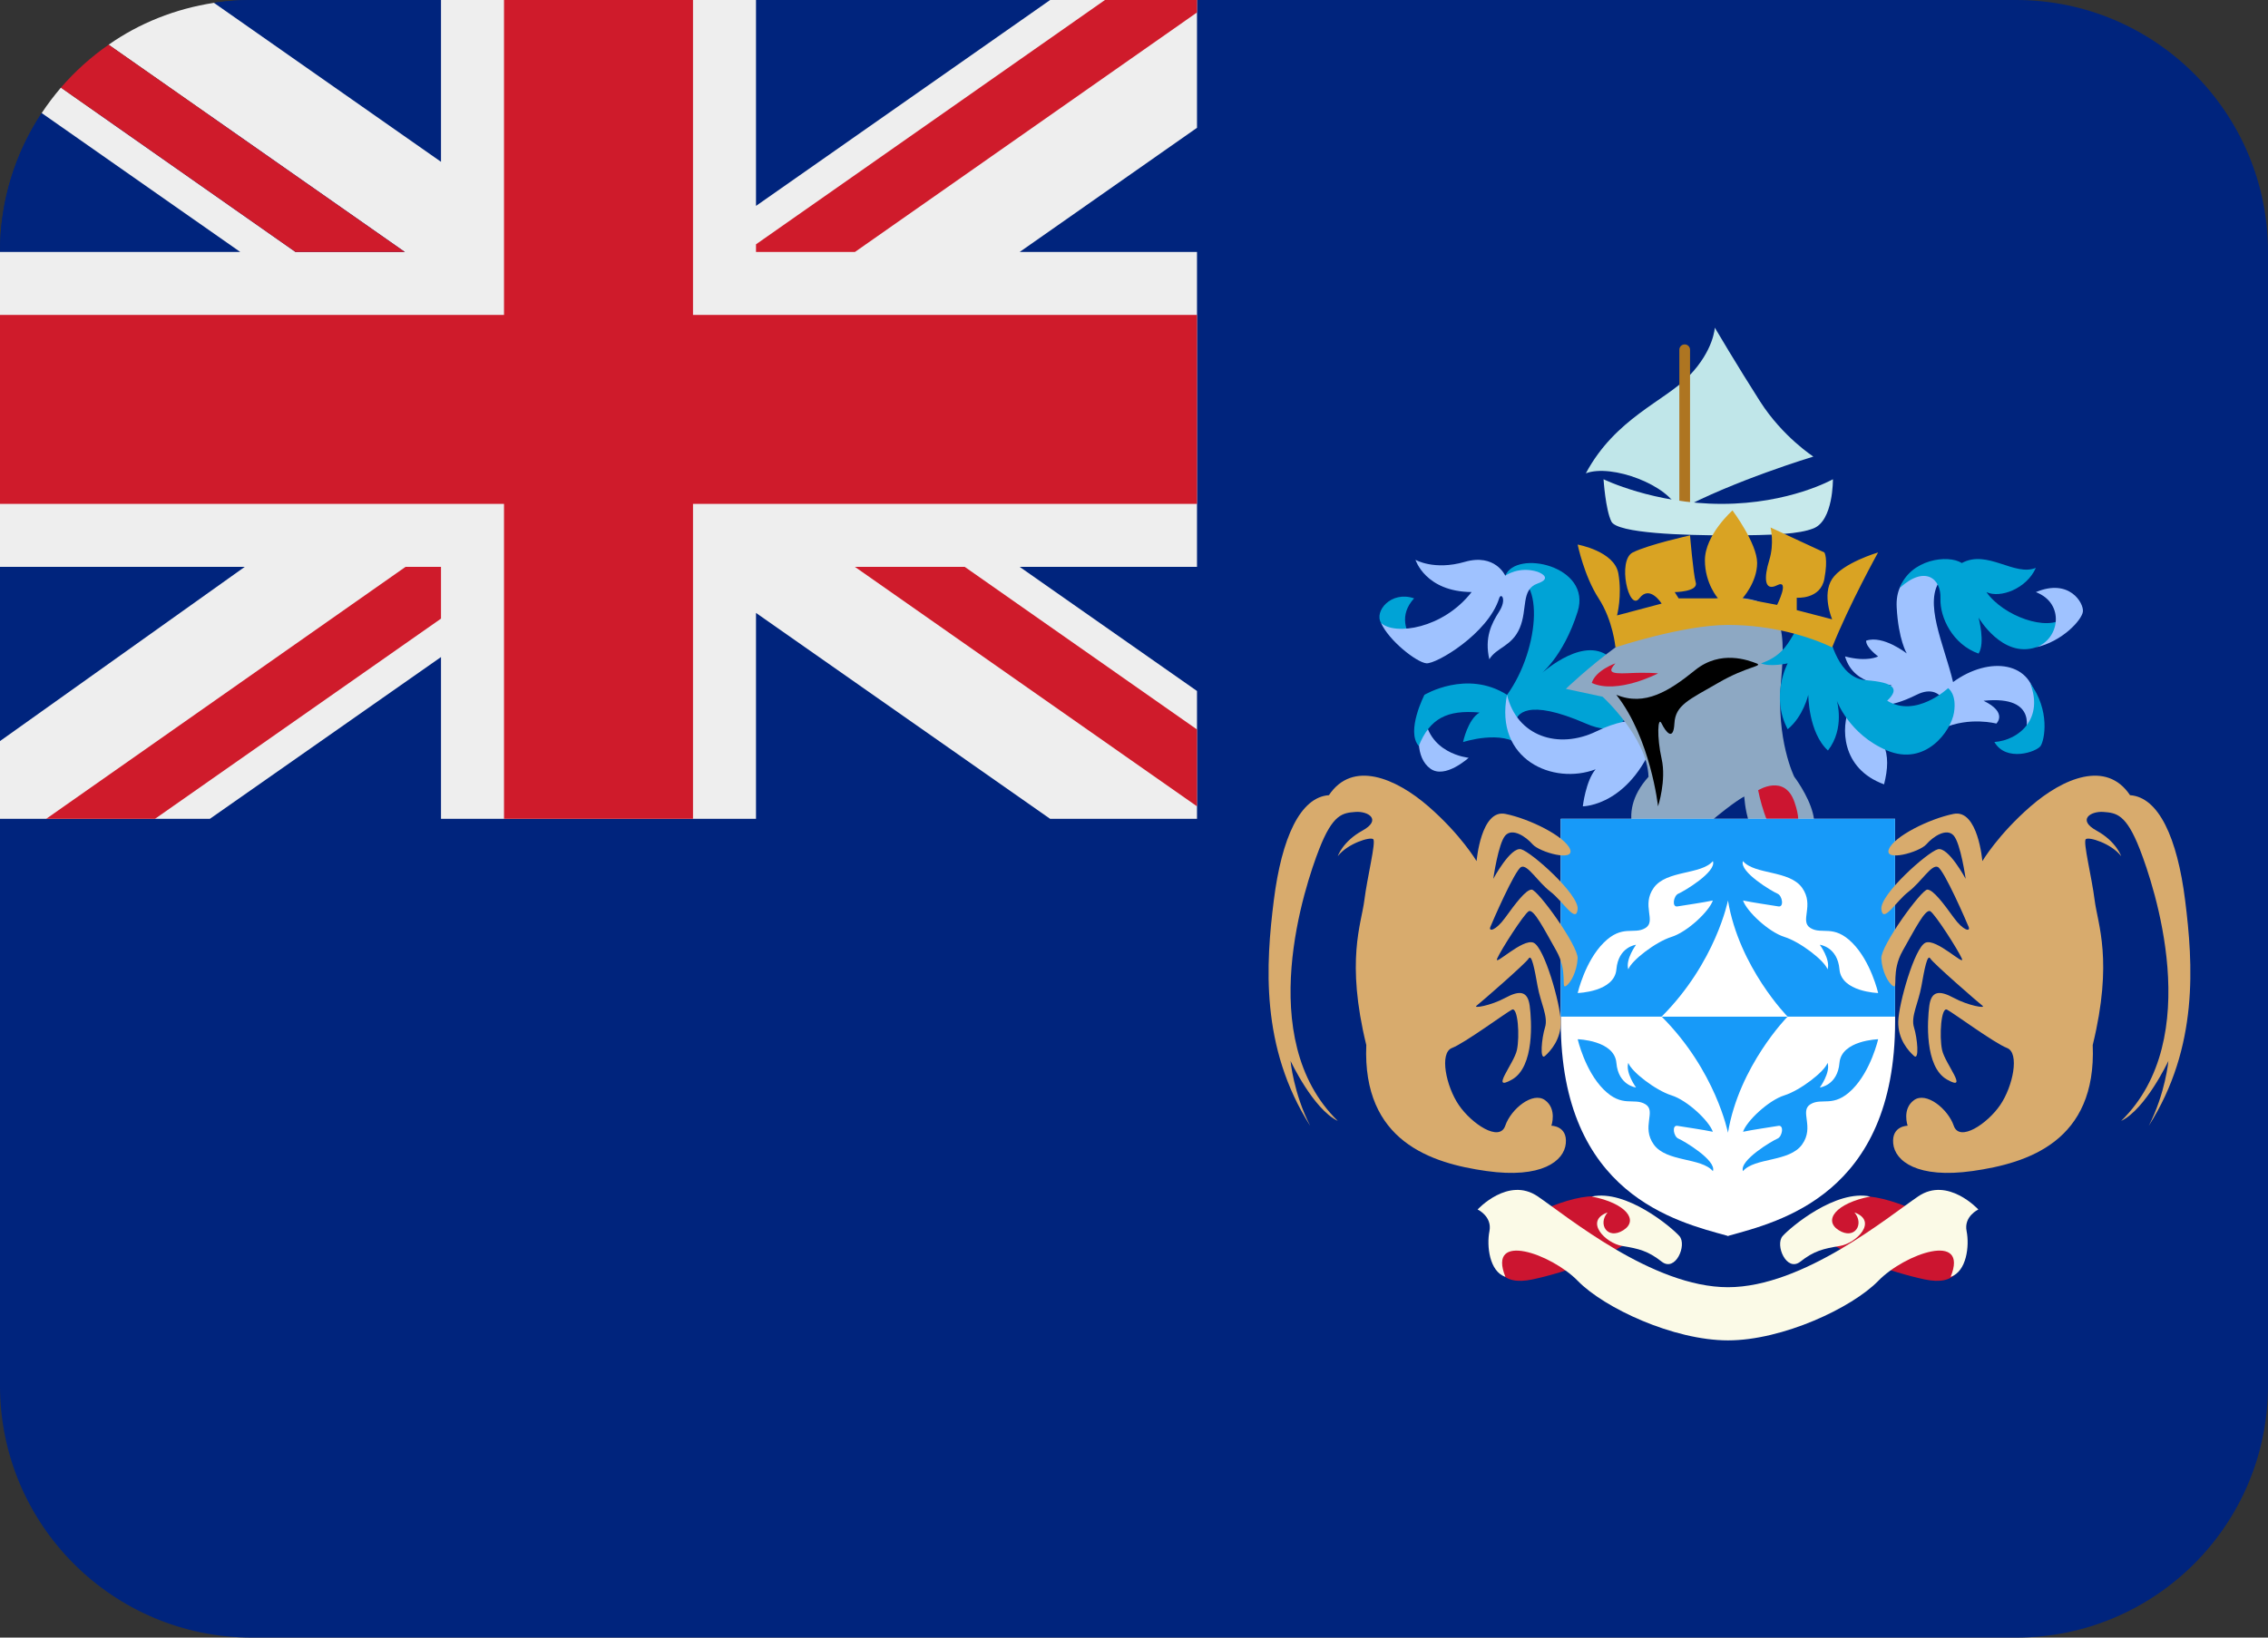 <?xml version="1.0" encoding="UTF-8" standalone="no"?>
<svg
   xmlns:dc="http://purl.org/dc/elements/1.1/"
   xmlns:cc="http://creativecommons.org/ns#"
   xmlns:rdf="http://www.w3.org/1999/02/22-rdf-syntax-ns#"
   xmlns:svg="http://www.w3.org/2000/svg"
   xmlns="http://www.w3.org/2000/svg"
   xmlns:sodipodi="http://sodipodi.sourceforge.net/DTD/sodipodi-0.dtd"
   xmlns:inkscape="http://www.inkscape.org/namespaces/inkscape"
   viewBox="0 0 36 26"
   id="svg2"
   version="1.1"
   inkscape:version="0.91 r13725"
   sodipodi:docname="1f1f9-1f1e6.svg"
   width="36"
   height="26">
  <rect x="0" y="0" width="36" height="26" fill="#333333" stroke="none"/>
  <defs
     id="defs66" />
  <sodipodi:namedview
     pagecolor="#ffffff"
     bordercolor="#666666"
     borderopacity="1"
     objecttolerance="10"
     gridtolerance="10"
     guidetolerance="10"
     inkscape:pageopacity="0"
     inkscape:pageshadow="2"
     inkscape:window-width="640"
     inkscape:window-height="480"
     id="namedview64"
     showgrid="false"
     inkscape:zoom="6.5555556"
     inkscape:cx="18"
     inkscape:cy="13"
     inkscape:window-x="0"
     inkscape:window-y="0"
     inkscape:window-maximized="0"
     inkscape:current-layer="svg2" />
  <path
     d="M 32,0 4,0 C 3.795,0 3.593,0.015 3.396,0.045 L 3.392,1.799 0.662,1.795 C 0.244,2.427 0,3.185 0,4 l 0,18 c 0,2.209 1.791,4 4,4 l 28,0 c 2.209,0 4,-1.791 4,-4 L 36,4 C 36,1.791 34.209,0 32,0 Z"
     id="path4"
     inkscape:connector-curvature="0"
     style="fill:#00247d" />
  <path
     d="M 26.641,8.104 C 26.5,7.703 25.579,7.359 25.172,7.515 25.641,6.64 26.418,6.374 26.811,5.968 c 0.393,-0.406 0.408,-0.766 0.408,-0.766 0,0 0.359,0.609 0.719,1.172 0.36,0.563 0.846,0.875 0.846,0.875 0,0 -1.268,0.382 -2.143,0.855 z"
     id="path6"
     inkscape:connector-curvature="0"
     style="fill:#c0e6e9" />
  <path
     d="m 26.826,8.019 c 0,0.047 -0.038,0.085 -0.085,0.085 -0.047,0 -0.085,-0.038 -0.085,-0.085 l 0,-2.466 c 0,-0.047 0.038,-0.085 0.085,-0.085 0.047,0 0.085,0.038 0.085,0.085 l 0,2.466 z"
     id="path8"
     inkscape:connector-curvature="0"
     style="fill:#ae7521" />
  <path
     d="m 27.412,8.5 c -0.673,0 -1.74,-0.031 -1.834,-0.219 -0.094,-0.188 -0.125,-0.672 -0.125,-0.672 0,0 0.797,0.391 1.875,0.391 1.078,0 1.766,-0.391 1.766,-0.391 0,0 0.008,0.659 -0.311,0.781 C 28.56,8.477 28.178,8.5 27.412,8.5 Z"
     id="path10"
     inkscape:connector-curvature="0"
     style="fill:#c7e9eb" />
  <path
     d="m 22.609,11.312 c -0.125,0.312 -0.141,0.719 0.094,0.891 0.234,0.172 0.609,-0.172 0.609,-0.172 0,0 -0.671,-0.062 -0.703,-0.719 z"
     id="path12"
     inkscape:connector-curvature="0"
     style="fill:#9fc2ff" />
  <path
     d="m 24.141,11.844 c -0.297,-0.266 -0.918,-0.062 -0.918,-0.062 0,0 0.074,-0.36 0.262,-0.469 -0.516,-0.047 -0.789,0.094 -0.965,0.531 -0.207,-0.234 0.09,-0.812 0.09,-0.812 0,0 0.672,-0.406 1.312,0 0.531,-0.734 0.615,-2 -0.028,-1.891 0.169,-0.422 1.378,-0.157 1.148,0.57 -0.229,0.727 -0.604,1.008 -0.604,1.008 0,0 0.627,-0.592 1.056,-0.327 0.429,0.265 0.616,1.505 -0.321,1.096 -0.938,-0.409 -1.109,-0.153 -1.125,0 -0.017,0.153 0.093,0.356 0.093,0.356 z"
     id="path14"
     inkscape:connector-curvature="0"
     style="fill:#00a3d6" />
  <path
     d="m 26.312,11.625 c -0.4,1.177 -1.188,1.177 -1.188,1.177 0,0 0.047,-0.406 0.203,-0.588 -0.672,0.255 -1.609,-0.151 -1.406,-1.182 0.156,0.656 0.812,0.875 1.422,0.578 0.61,-0.298 1.03,-0.163 0.969,0.015 z"
     id="path16"
     inkscape:connector-curvature="0"
     style="fill:#9fc2ff" />
  <path
     d="M 21.922,9.891 C 21.808,9.705 22.08,9.375 22.446,9.5 c -0.243,0.266 -0.132,0.531 0,0.719 0.132,0.188 -0.399,-0.125 -0.524,-0.328 z"
     id="path18"
     inkscape:connector-curvature="0"
     style="fill:#00a3d6" />
  <path
     d="M 24.406,9.078 C 24.109,8.984 23.893,9.14 23.893,9.14 c 0,0 -0.159,-0.359 -0.644,-0.219 -0.485,0.14 -0.781,-0.033 -0.781,-0.033 0,0 0.156,0.506 0.891,0.512 -0.453,0.583 -1.219,0.693 -1.438,0.49 0.125,0.281 0.562,0.625 0.719,0.641 0.156,0.016 0.979,-0.47 1.156,-1.031 0.031,-0.099 0.125,0.015 0,0.21 -0.125,0.196 -0.234,0.415 -0.156,0.758 0.113,-0.19 0.359,-0.203 0.484,-0.5 0.125,-0.297 0.016,-0.609 0.281,-0.703 0.267,-0.093 10e-4,-0.187 10e-4,-0.187 z"
     id="path20"
     inkscape:connector-curvature="0"
     style="fill:#9fc2ff" />
  <path
     d="m 28.208,13.479 c -0.485,0 -0.521,-0.833 -0.521,-0.833 0,0 -0.146,0.068 -0.562,0.419 -0.417,0.351 -1.042,0.419 -1.042,0.419 0,0 -0.479,-0.526 0.084,-1.151 -0.021,-0.625 -0.729,-1.271 -0.729,-1.271 l -0.583,-0.125 c 0,0 1.395,-1.354 2.416,-1.438 1.021,-0.084 1.083,0.375 1,1.312 -0.083,0.937 0.209,1.521 0.209,1.521 0,0 0.874,1.147 -0.272,1.147 z"
     id="path22"
     inkscape:connector-curvature="0"
     style="fill:#8da8c3" />
  <path
     d="m 25.641,10.532 c -0.109,0.125 -0.105,0.171 0.205,0.156 0.311,-0.016 0.473,0.003 0.473,0.003 0,0 -0.646,0.338 -1.053,0.152 0.062,-0.202 0.375,-0.311 0.375,-0.311 z m 2.266,2.015 c 0,0 0.421,-0.266 0.577,0.188 0.156,0.453 -0.02,0.5 -0.229,0.516 -0.208,0.015 -0.348,-0.704 -0.348,-0.704 z"
     id="path24"
     inkscape:connector-curvature="0"
     style="fill:#cc1530" />
  <path
     d="m 29.359,11.234 c -0.138,0.305 -0.141,0.969 0.547,1.219 0.125,-0.5 0.032,-0.797 -0.547,-1.219 z m 1.485,0.328 c 0.156,-0.156 0.047,-0.766 -0.422,-0.531 -0.469,0.234 -0.68,0.172 -0.801,0.094 0.082,-0.141 0.41,-0.25 0.41,-0.25 0,0 -0.6,0.047 -0.745,-0.453 0.354,0.094 0.526,0 0.526,0 0,0 -0.195,-0.141 -0.191,-0.25 0.27,-0.094 0.645,0.203 0.645,0.203 0,0 -0.133,-0.219 -0.16,-0.734 -0.027,-0.516 0.395,-0.695 0.707,-0.449 -0.297,0.356 0.047,1.043 0.188,1.637 0.578,-0.422 1.281,-0.328 1.312,0.328 0.031,0.656 -0.172,0.5 -0.172,0.5 0,0 0.25,-0.625 -0.656,-0.531 0.391,0.188 0.203,0.362 0.203,0.362 0,0 -0.422,-0.113 -0.844,0.074 z"
     id="path26"
     inkscape:connector-curvature="0"
     style="fill:#9fc2ff" />
  <path
     d="m 28.799,9.875 c -0.408,-0.046 -0.252,0.455 -0.846,0.657 0.141,0.062 0.423,0 0.423,0 0,0 -0.28,0.515 0,1.046 0.249,-0.203 0.327,-0.547 0.327,-0.547 0,0 0,0.599 0.312,0.885 0.274,-0.353 0.141,-0.792 0.141,-0.792 0,0 0.191,0.536 0.799,0.792 0.607,0.255 1.014,-0.307 1.061,-0.604 0.047,-0.297 -0.094,-0.386 -0.094,-0.386 0,0 -0.512,0.48 -0.967,0.199 C 30.156,10.937 30.07,10.834 29.621,10.8 29.172,10.766 29.062,10.141 29.016,10.063 28.969,9.984 28.799,9.875 28.799,9.875 Z m 1.355,-0.54 c 0.174,-0.46 0.768,-0.535 0.986,-0.396 0.406,-0.22 0.834,0.217 1.175,0.077 -0.143,0.328 -0.565,0.489 -0.784,0.385 0.266,0.38 0.972,0.635 1.234,0.405 0.263,-0.229 0.084,0.297 -0.45,0.472 -0.534,0.175 -0.909,-0.472 -0.909,-0.472 0,0 0.109,0.402 0,0.571 C 31,10.234 30.789,9.809 30.801,9.5 30.813,9.191 30.559,8.966 30.154,9.335 Z"
     id="path28"
     inkscape:connector-curvature="0"
     style="fill:#00a3d6" />
  <path
     d="m 32.315,10.278 c 0.419,-0.091 0.732,-0.436 0.747,-0.568 0.016,-0.132 -0.213,-0.534 -0.747,-0.309 0.466,0.177 0.378,0.749 0,0.877 z"
     id="path30"
     inkscape:connector-curvature="0"
     style="fill:#9fc2ff" />
  <path
     d="m 32.222,10.842 c 0.325,0.439 0.231,0.908 0.169,1.001 -0.062,0.094 -0.546,0.262 -0.734,-0.062 0.405,-0.031 0.788,-0.386 0.565,-0.939 z"
     id="path32"
     inkscape:connector-curvature="0"
     style="fill:#00a3d6" />
  <path
     d="m 27.428,9.922 c -0.714,0 -1.786,0.356 -1.786,0.356 0,0 -0.037,-0.424 -0.267,-0.778 -0.23,-0.354 -0.333,-0.854 -0.333,-0.854 0,0 0.583,0.104 0.646,0.458 0.063,0.354 -0.021,0.667 -0.021,0.667 l 0.708,-0.188 c 0,0 -0.188,-0.305 -0.354,-0.083 C 25.855,9.722 25.667,8.896 25.917,8.771 26.167,8.646 26.826,8.5 26.826,8.5 c 0,0 0.05,0.604 0.091,0.75 0.041,0.146 -0.334,0.151 -0.334,0.151 l 0.062,0.099 0.625,0 c 0,0 -0.208,-0.234 -0.208,-0.604 0,-0.405 0.438,-0.792 0.438,-0.792 0,0 0.391,0.523 0.391,0.833 0,0.31 -0.233,0.563 -0.233,0.563 l 0.55,0.104 c 0,0 0.208,-0.417 0,-0.312 C 28,9.397 27.999,9.167 28.083,8.896 28.167,8.625 28.104,8.375 28.104,8.375 l 0.854,0.396 c 0,0 0.062,0.091 0,0.42 C 28.896,9.521 28.52,9.49 28.52,9.49 l 0,0.197 0.562,0.146 c 0,0 -0.167,-0.388 0,-0.642 0.167,-0.254 0.729,-0.42 0.729,-0.42 0,0 -0.459,0.827 -0.729,1.507 -0.345,-0.164 -0.94,-0.356 -1.654,-0.356 z"
     id="path34"
     inkscape:connector-curvature="0"
     style="fill:#d9a323" />
  <path
     d="m 27.437,13 -2.663,0 0,3.219 c 0,2.747 1.848,3.181 2.644,3.401 l 0,0.005 0.01,-0.003 0.009,0.003 0,-0.005 c 0.796,-0.221 2.644,-0.654 2.644,-3.401 l 0,-3.219 -2.644,0 z"
     id="path36"
     inkscape:connector-curvature="0"
     style="fill:#ffffff" />
  <path
     d="m 27.418,13 -2.644,0 0,3.141 5.306,0 0,-3.141 -2.662,0 z"
     id="path38"
     inkscape:connector-curvature="0"
     style="fill:#179af9" />
  <path
     d="m 27.428,17.984 c 0,0 -0.193,-0.984 -1.053,-1.844 l 2,0 c 0,0 -0.77,0.782 -0.947,1.844 z"
     id="path40"
     inkscape:connector-curvature="0"
     style="fill:#179af9" />
  <path
     d="m 27.428,14.297 c 0,0 -0.193,0.984 -1.053,1.844 l 2,0 c 0,0 -0.77,-0.782 -0.947,-1.844 z m -0.24,0 c -0.059,0.173 -0.406,0.5 -0.656,0.578 -0.25,0.078 -0.637,0.375 -0.686,0.516 C 25.797,15.234 25.969,15 25.969,15 c 0,0 -0.281,0.031 -0.312,0.391 -0.031,0.359 -0.614,0.375 -0.614,0.375 0,0 0.114,-0.5 0.411,-0.797 0.297,-0.297 0.48,-0.125 0.662,-0.234 0.182,-0.109 -0.068,-0.359 0.135,-0.641 0.203,-0.281 0.75,-0.203 0.938,-0.422 0.062,0.172 -0.469,0.484 -0.547,0.516 -0.078,0.031 -0.109,0.219 -0.016,0.203 0.093,-0.016 0.421,-0.063 0.562,-0.094 z m 0.479,0 c 0.059,0.173 0.406,0.5 0.656,0.578 0.25,0.078 0.637,0.375 0.686,0.516 C 29.058,15.234 28.886,15 28.886,15 c 0,0 0.281,0.031 0.312,0.391 0.031,0.359 0.614,0.375 0.614,0.375 0,0 -0.114,-0.5 -0.411,-0.797 -0.297,-0.297 -0.48,-0.125 -0.662,-0.234 -0.182,-0.109 0.068,-0.359 -0.135,-0.641 -0.203,-0.281 -0.75,-0.203 -0.938,-0.422 -0.062,0.172 0.469,0.484 0.547,0.516 0.078,0.031 0.109,0.219 0.016,0.203 -0.093,-0.016 -0.421,-0.063 -0.562,-0.094 z"
     id="path42"
     inkscape:connector-curvature="0"
     style="fill:#ffffff" />
  <path
     d="m 27.188,17.969 c -0.059,-0.173 -0.406,-0.5 -0.656,-0.578 -0.25,-0.078 -0.637,-0.375 -0.686,-0.516 -0.049,0.156 0.123,0.391 0.123,0.391 0,0 -0.281,-0.031 -0.312,-0.391 -0.031,-0.359 -0.614,-0.375 -0.614,-0.375 0,0 0.114,0.5 0.411,0.797 0.297,0.297 0.48,0.125 0.662,0.234 0.182,0.109 -0.068,0.359 0.135,0.641 0.203,0.281 0.75,0.203 0.938,0.422 0.062,-0.172 -0.469,-0.484 -0.547,-0.516 -0.078,-0.031 -0.109,-0.219 -0.016,-0.203 0.093,0.016 0.421,0.063 0.562,0.094 z m 0.479,0 c 0.059,-0.173 0.406,-0.5 0.656,-0.578 0.25,-0.078 0.637,-0.375 0.686,-0.516 0.049,0.156 -0.123,0.391 -0.123,0.391 0,0 0.281,-0.031 0.312,-0.391 0.031,-0.359 0.614,-0.375 0.614,-0.375 0,0 -0.114,0.5 -0.411,0.797 -0.297,0.297 -0.48,0.125 -0.662,0.234 -0.182,0.109 0.068,0.359 -0.135,0.641 -0.203,0.281 -0.75,0.203 -0.938,0.422 -0.062,-0.172 0.469,-0.484 0.547,-0.516 0.078,-0.031 0.109,-0.219 0.016,-0.203 -0.093,0.016 -0.421,0.063 -0.562,0.094 z"
     id="path44"
     inkscape:connector-curvature="0"
     style="fill:#179af9" />
  <path
     d="m 25.656,11.031 c 0.453,0.188 0.844,-0.062 1.25,-0.391 0.406,-0.328 0.846,-0.156 0.971,-0.109 0.125,0.047 -0.143,0.043 -0.604,0.311 -0.461,0.267 -0.68,0.351 -0.695,0.645 -0.016,0.294 -0.141,0.128 -0.203,0 -0.062,-0.128 -0.078,0.216 0,0.56 0.078,0.344 -0.057,0.755 -0.057,0.755 0,0 -0.117,-1.078 -0.662,-1.771 z"
     id="path46"
     inkscape:connector-curvature="0" />
  <path
     d="m 21.234,13.594 c 0,0 0.078,-0.234 0.391,-0.406 0.313,-0.172 0.094,-0.312 -0.109,-0.297 -0.203,0.016 -0.359,0.031 -0.578,0.594 -0.219,0.562 -1.047,3 0.297,4.312 -0.391,-0.188 -0.75,-0.953 -0.75,-0.953 0,0 0.047,0.516 0.312,1.031 -0.797,-1.25 -0.703,-2.578 -0.578,-3.578 0.125,-1 0.422,-1.641 0.875,-1.672 0.375,-0.562 1.062,-0.271 1.578,0.177 0.516,0.448 0.766,0.87 0.766,0.87 0,0 0.068,-0.828 0.456,-0.75 0.388,0.078 0.95,0.359 1.028,0.562 0.078,0.203 -0.484,0.047 -0.594,-0.078 -0.109,-0.125 -0.322,-0.266 -0.434,-0.141 -0.112,0.125 -0.191,0.688 -0.191,0.688 0,0 0.277,-0.516 0.443,-0.469 0.166,0.047 0.922,0.719 0.896,0.953 -0.026,0.234 -0.229,-0.125 -0.433,-0.281 -0.203,-0.156 -0.363,-0.438 -0.463,-0.391 -0.1,0.047 -0.459,0.875 -0.49,0.953 -0.031,0.078 0.084,0.062 0.237,-0.149 0.153,-0.211 0.325,-0.445 0.419,-0.445 0.094,0 0.742,0.891 0.73,1.094 -0.012,0.203 -0.108,0.391 -0.188,0.438 -0.08,0.047 0.036,-0.233 -0.151,-0.562 -0.187,-0.329 -0.359,-0.673 -0.438,-0.626 -0.078,0.047 -0.438,0.609 -0.5,0.75 -0.062,0.141 0.406,-0.328 0.578,-0.25 0.172,0.078 0.424,0.967 0.431,1.25 0.007,0.283 -0.163,0.469 -0.25,0.547 -0.087,0.078 -0.054,-0.281 0,-0.453 0.054,-0.172 -0.071,-0.391 -0.118,-0.656 -0.047,-0.266 -0.094,-0.516 -0.141,-0.438 -0.047,0.078 -0.766,0.703 -0.828,0.75 -0.062,0.047 0.225,0 0.456,-0.125 0.231,-0.125 0.356,-0.109 0.388,0.125 0.031,0.234 0.078,0.969 -0.281,1.172 -0.359,0.203 0.031,-0.25 0.078,-0.469 0.047,-0.219 0.016,-0.688 -0.078,-0.641 -0.094,0.047 -0.75,0.531 -0.953,0.609 -0.203,0.078 -0.094,0.609 0.109,0.906 0.203,0.297 0.646,0.594 0.737,0.328 0.091,-0.266 0.436,-0.547 0.631,-0.406 0.194,0.141 0.101,0.406 0.101,0.406 0,0 0.256,0 0.229,0.281 -0.026,0.281 -0.386,0.562 -1.261,0.438 -0.875,-0.124 -1.969,-0.469 -1.906,-2 -0.328,-1.344 -0.078,-1.922 -0.031,-2.297 0.047,-0.375 0.188,-0.927 0.141,-0.971 -0.047,-0.043 -0.406,0.067 -0.563,0.27 z m 12.436,0 c 0,0 -0.078,-0.234 -0.391,-0.406 -0.313,-0.172 -0.094,-0.312 0.109,-0.297 0.203,0.016 0.359,0.031 0.578,0.594 0.219,0.562 1.047,3 -0.297,4.312 0.391,-0.188 0.75,-0.953 0.75,-0.953 0,0 -0.047,0.516 -0.312,1.031 0.797,-1.25 0.703,-2.578 0.578,-3.578 -0.125,-1 -0.422,-1.641 -0.875,-1.672 -0.375,-0.562 -1.062,-0.271 -1.578,0.177 -0.516,0.448 -0.766,0.87 -0.766,0.87 0,0 -0.068,-0.828 -0.456,-0.75 -0.388,0.078 -0.95,0.359 -1.028,0.562 -0.078,0.203 0.484,0.047 0.594,-0.078 0.109,-0.125 0.322,-0.266 0.434,-0.141 0.112,0.125 0.191,0.688 0.191,0.688 0,0 -0.277,-0.516 -0.443,-0.469 -0.166,0.047 -0.922,0.719 -0.895,0.953 0.026,0.234 0.229,-0.125 0.433,-0.281 0.203,-0.156 0.363,-0.438 0.463,-0.391 0.1,0.047 0.459,0.875 0.49,0.953 0.031,0.078 -0.084,0.062 -0.237,-0.149 -0.153,-0.211 -0.325,-0.445 -0.419,-0.445 -0.094,0 -0.742,0.891 -0.731,1.094 0.012,0.203 0.108,0.391 0.189,0.438 0.08,0.047 -0.036,-0.233 0.151,-0.562 0.187,-0.329 0.359,-0.673 0.438,-0.626 0.078,0.047 0.438,0.609 0.5,0.75 0.062,0.141 -0.406,-0.328 -0.578,-0.25 -0.172,0.078 -0.424,0.967 -0.431,1.25 -0.007,0.283 0.163,0.469 0.25,0.547 0.087,0.078 0.054,-0.281 0,-0.453 -0.054,-0.172 0.071,-0.391 0.118,-0.656 0.047,-0.266 0.094,-0.516 0.141,-0.438 0.047,0.078 0.766,0.703 0.828,0.75 0.062,0.047 -0.225,0 -0.456,-0.125 -0.231,-0.125 -0.356,-0.109 -0.388,0.125 -0.031,0.234 -0.078,0.969 0.281,1.172 0.359,0.203 -0.031,-0.25 -0.078,-0.469 -0.047,-0.219 -0.016,-0.688 0.078,-0.641 0.094,0.047 0.75,0.531 0.953,0.609 0.203,0.078 0.094,0.609 -0.109,0.906 -0.203,0.297 -0.646,0.594 -0.737,0.328 -0.091,-0.266 -0.437,-0.547 -0.631,-0.406 -0.194,0.141 -0.101,0.406 -0.101,0.406 0,0 -0.256,0 -0.229,0.281 0.026,0.281 0.386,0.562 1.261,0.438 0.875,-0.125 1.969,-0.469 1.906,-2 0.328,-1.344 0.078,-1.922 0.031,-2.297 -0.047,-0.375 -0.188,-0.927 -0.141,-0.971 0.046,-0.043 0.406,0.067 0.562,0.27 z"
     id="path48"
     inkscape:connector-curvature="0"
     style="fill:#d8ab6d" />
  <path
     d="m 23.797,19.797 c 0.128,-0.448 1.219,-0.859 1.562,-0.797 0.344,0.062 0.969,0.312 0.609,0.625 -0.359,0.312 -1.125,0.578 -1.641,0.688 -0.515,0.109 -0.624,-0.188 -0.53,-0.516 z m 7.282,0 C 30.951,19.349 29.86,18.938 29.517,19 c -0.344,0.062 -0.969,0.312 -0.609,0.625 0.359,0.312 1.125,0.578 1.641,0.688 0.514,0.109 0.624,-0.188 0.53,-0.516 z"
     id="path50"
     inkscape:connector-curvature="0"
     style="fill:#cc1530" />
  <path
     d="m 31.402,19.203 c 0,0 -0.484,-0.527 -0.953,-0.209 -0.469,0.318 -1.824,1.443 -3.021,1.443 -1.197,0 -2.553,-1.125 -3.021,-1.443 -0.469,-0.318 -0.953,0.209 -0.953,0.209 0,0 0.234,0.109 0.188,0.344 -0.047,0.234 0,0.641 0.253,0.725 -0.294,-0.729 0.731,-0.365 1.149,0.064 0.418,0.43 1.52,0.945 2.385,0.945 0.865,0 1.967,-0.516 2.385,-0.945 0.418,-0.43 1.443,-0.793 1.149,-0.064 0.253,-0.084 0.3,-0.49 0.253,-0.725 -0.048,-0.235 0.186,-0.344 0.186,-0.344 z"
     id="path52"
     inkscape:connector-curvature="0"
     style="fill:#fbfae7" />
  <path
     d="m 25.266,18.997 c 0.55,-0.116 1.266,0.487 1.391,0.628 0.125,0.141 -0.062,0.578 -0.281,0.406 -0.219,-0.172 -0.362,-0.205 -0.627,-0.249 -0.265,-0.044 -0.609,-0.395 -0.232,-0.532 -0.161,0.188 0,0.44 0.25,0.282 0.249,-0.157 0.045,-0.428 -0.501,-0.535 z m 4.421,0 c -0.55,-0.116 -1.266,0.487 -1.391,0.628 -0.125,0.141 0.062,0.578 0.281,0.406 0.219,-0.172 0.362,-0.205 0.627,-0.249 0.265,-0.044 0.609,-0.395 0.232,-0.532 0.161,0.188 0,0.44 -0.25,0.282 -0.249,-0.157 -0.046,-0.428 0.501,-0.535 z"
     id="path54"
     inkscape:connector-curvature="0"
     style="fill:#fbfae7" />
  <path
     d="M 19,13 19,0 4,0 C 3.68,0 3.396,0.045 3.396,0.045 L 3.392,1.799 0.662,1.795 C 0.662,1.795 0.62,1.854 0.535,2 0.195,2.589 0,3.272 0,4 l 0,9 19,0 z"
     id="path56"
     inkscape:connector-curvature="0"
     style="fill:#00247d" />
  <path
     d="M 19,0 16.669,0 12,3.269 12,0 7,0 7,2.569 3.396,0.045 C 2.782,0.139 2.206,0.37 1.724,0.71 L 6.426,4 4.69,4 0.967,1.391 C 0.857,1.52 0.756,1.653 0.662,1.795 L 3.813,4 0,4 0,9 3.885,9 0,11.766 0,13 3.332,13 7,10.432 7,13 12,13 12,9.731 16.668,13 19,13 19,10.971 16.185,9 19,9 19,4 16.186,4 19,2.029 19,0 Z"
     id="path58"
     inkscape:connector-curvature="0"
     style="fill:#eeeeee" />
  <path
     d="m 11,0 -3,0 0,5 -8,0 0,3 8,0 0,5 3,0 0,-5 8,0 0,-3 -8,0 z"
     id="path60"
     inkscape:connector-curvature="0"
     style="fill:#cf1b2b" />
  <path
     d="M 19,0 17.539,0 12,3.879 12,4 13.571,4 19,0.198 Z M 1.724,0.71 C 1.443,0.905 1.19,1.133 0.967,1.391 L 4.69,4 6.425,4 1.724,0.71 Z M 6.437,9 0.734,13 2.461,13 7,9.822 7,9 Z M 19,12.802 19,11.582 15.313,9 13.57,9 Z"
     id="path62"
     inkscape:connector-curvature="0"
     style="fill:#cf1b2b" />
</svg>
